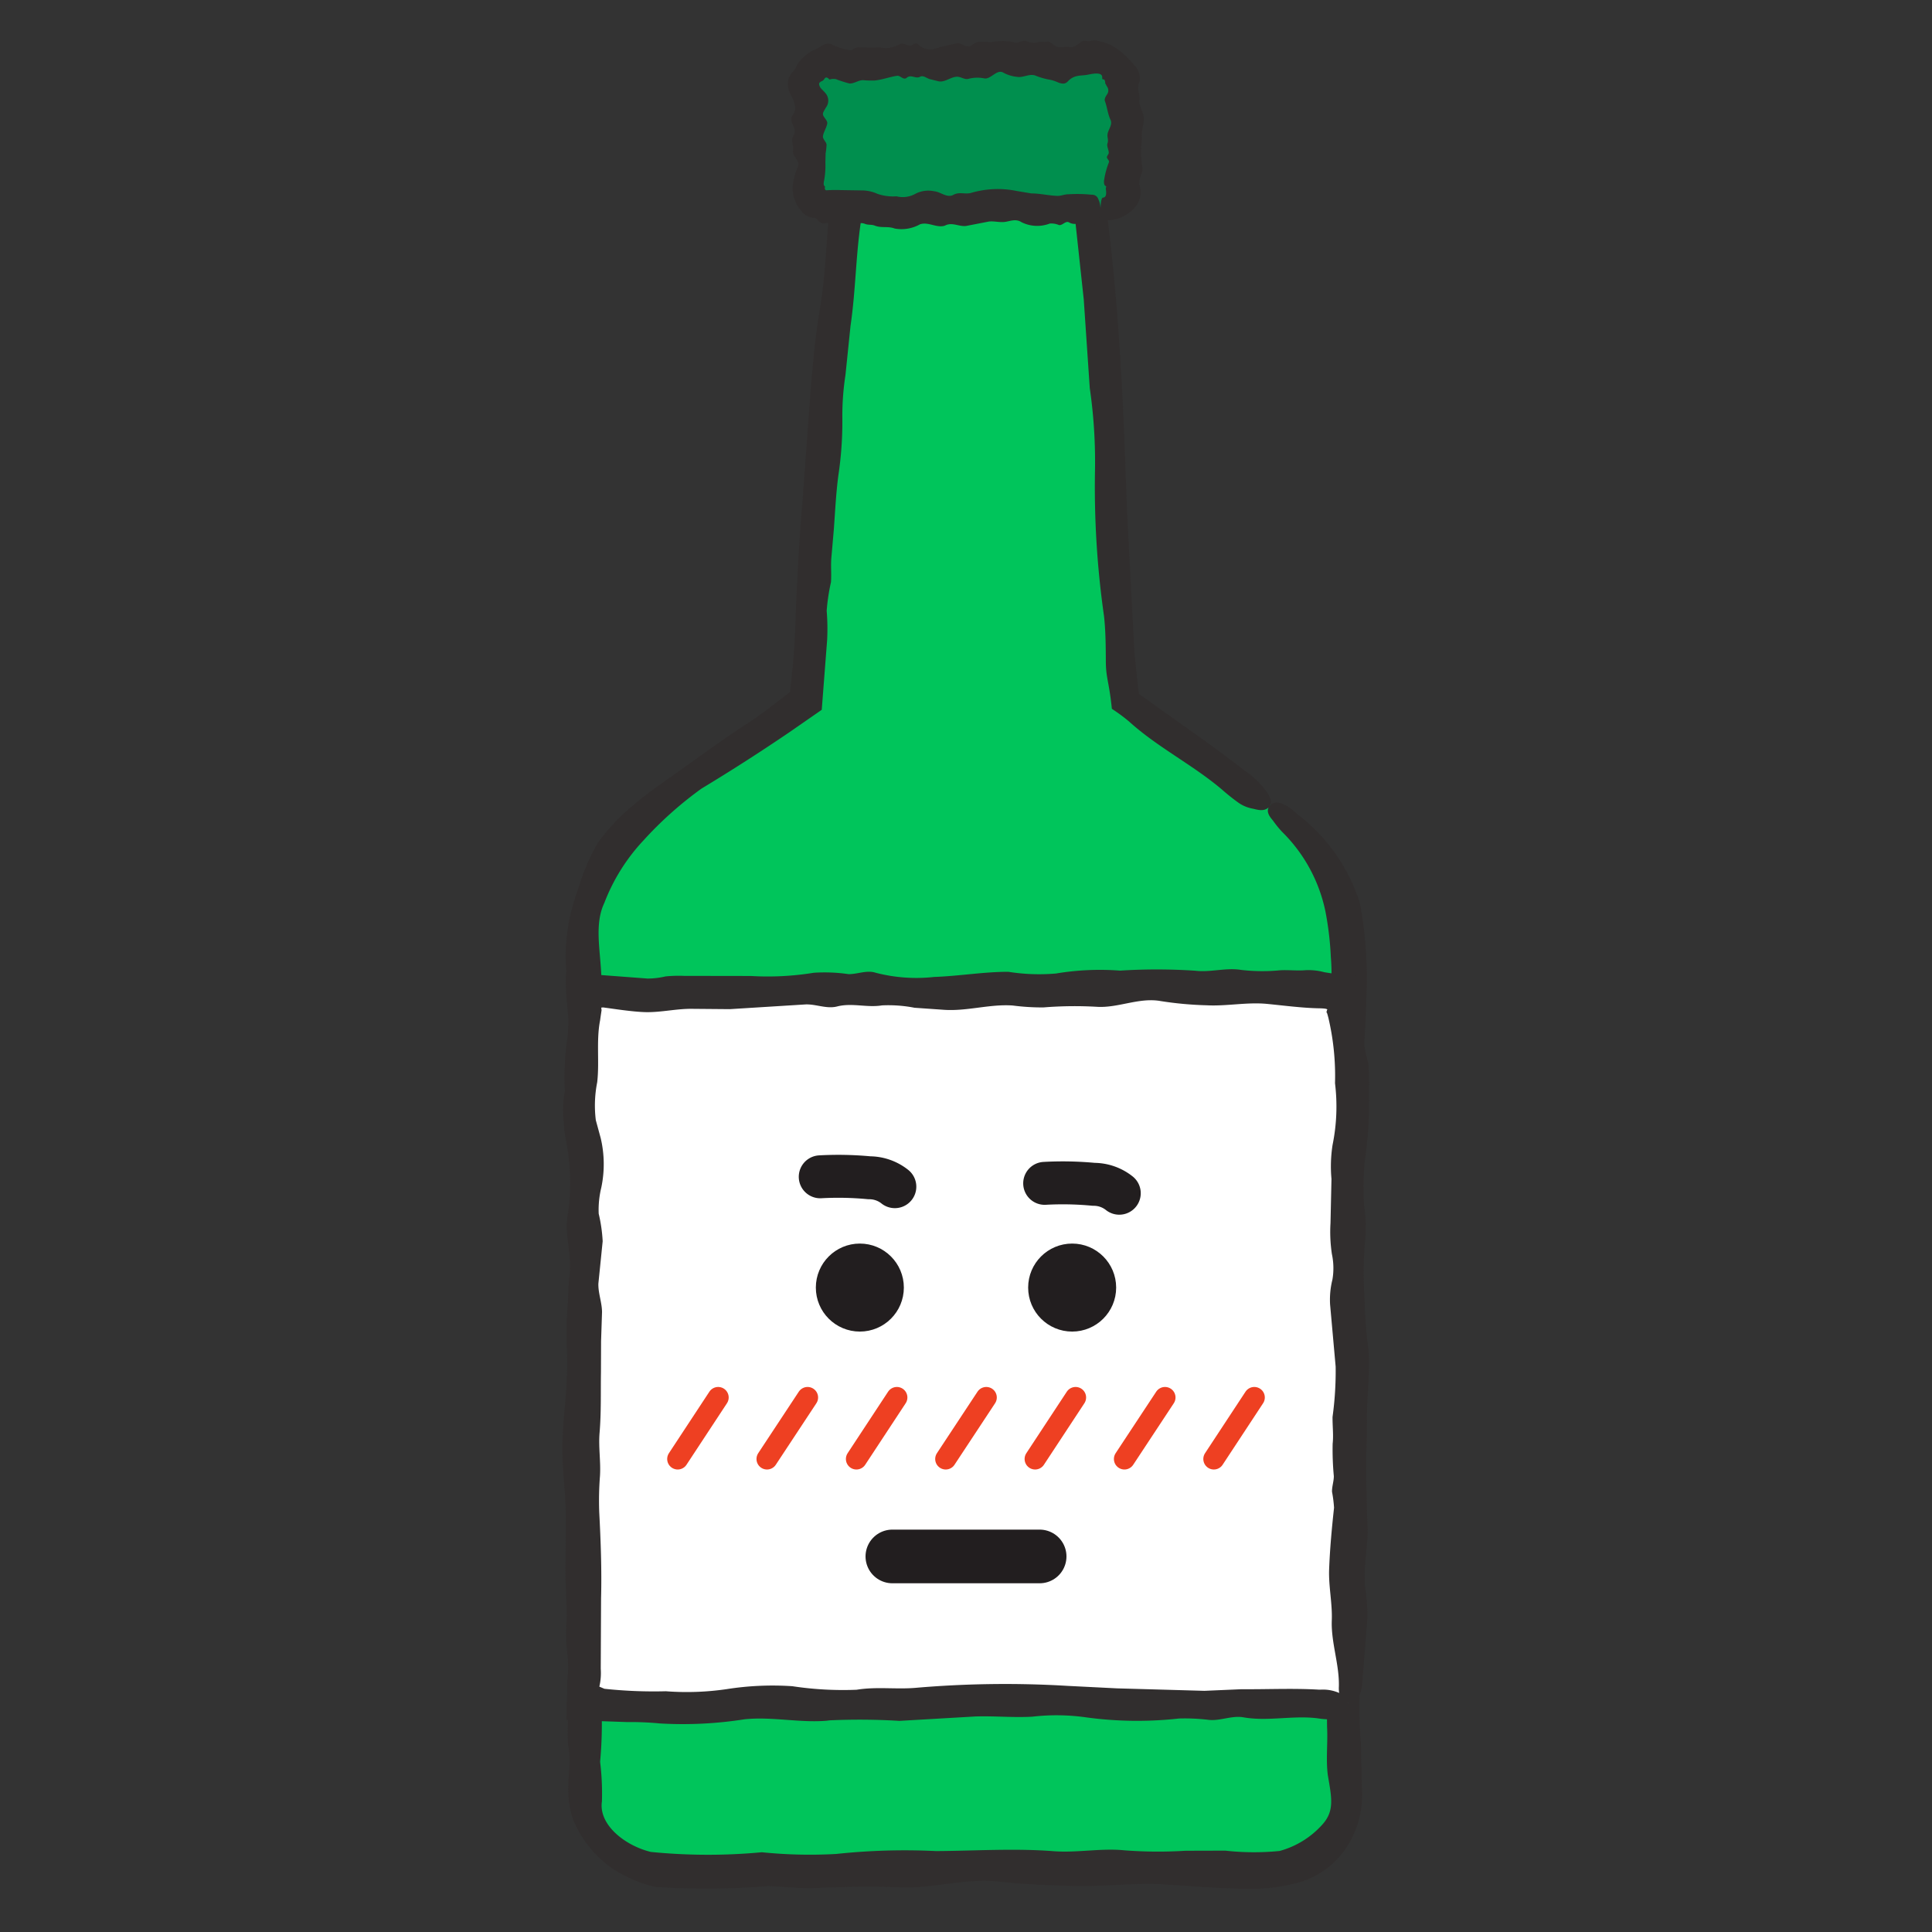 <svg id="레이어_1" data-name="레이어 1" xmlns="http://www.w3.org/2000/svg" viewBox="0 0 18 18"><rect x="0" y="0" width="18" height="18" fill="#333333" stroke="none"/><defs><style>.cls-1{fill:#00c55b;}.cls-2{fill:#312e2e;}.cls-3{fill:#008f4e;}.cls-4,.cls-8{fill:#fff;}.cls-5{fill:#221e1f;stroke-width:0.158px;}.cls-5,.cls-6,.cls-8{stroke:#221e1f;}.cls-5,.cls-6,.cls-7,.cls-8{stroke-linecap:round;stroke-linejoin:round;}.cls-6,.cls-7{fill:none;}.cls-6{stroke-width:0.5px;}.cls-7{stroke:#ee4022;stroke-width:0.196px;}.cls-8{stroke-width:0.4px;}</style></defs><path class="cls-1" d="M11.837,7.499,10.492,6.531l-.373-5.278H7.881L7.508,6.531l-1.345.968A1.564,1.564,0,0,0,5.444,8.747V16.734c0,.383.432.694.964.694h5.184c.532,0,.964-.311.964-.694V8.747A1.564,1.564,0,0,0,11.837,7.499Z"/><path class="cls-2" d="M7.16,17.572c.149.006.298.025.447.018.258-.011.516-.018.772-.006.313.014.619-.09.934-.053.215.025.445.032.665.039.293.01.585-.031.877-.013.241.014.508.039.751.04a1.639,1.639,0,0,0,.456-.049.79.79,0,0,0,.441-.279.875.875,0,0,0,.187-.551l-.011-.473a4.33,4.33,0,0,1,.023-.899,3.141,3.141,0,0,0,.01-.493l.009-.64a3.362,3.362,0,0,0-.013-.452,1.515,1.515,0,0,1-.005-.37,1.864,1.864,0,0,0,.022-.36l-.052-.906c-.021-.245.027-.487.029-.729.001-.128-.01-.263-.001-.389.011-.157-.011-.314-.011-.471l.017-.226c-.001-.078-.024-.155-.019-.232.021-.3.039-.602.046-.902a3.781,3.781,0,0,0-.065-.765,1.681,1.681,0,0,0-.589-.831c-.03-.033-.182-.161-.252-.071-.044.057.016.115.034.139a.96.96,0,0,0,.083.102,1.454,1.454,0,0,1,.404.743,2.919,2.919,0,0,1,.05.422c.025.294-.028.591-.021.885.01.434.017.864.007,1.298l-.002.255c.003.332-.029.671-.015,1.003.011.251.045.502.037.751-.009.276.034.552-.003.83a3.114,3.114,0,0,0,.008.53,6.344,6.344,0,0,1-.005.638,9.041,9.041,0,0,0-.041.985c.008.15-.012.3.007.449.036.211.064.334-.052.461a.825.825,0,0,1-.397.245,2.403,2.403,0,0,1-.506-.003l-.37.001a4.128,4.128,0,0,1-.57-.004c-.218-.022-.441.025-.662.008-.364-.028-.729-.003-1.093-.001a6.015,6.015,0,0,0-.931.027,4.417,4.417,0,0,1-.692-.016,5.377,5.377,0,0,1-1.034-.003c-.237-.057-.489-.251-.456-.471a2.418,2.418,0,0,0-.017-.369,3.756,3.756,0,0,0,.013-.507,6.462,6.462,0,0,1-.03-.914l.001-.971c0-.089.003-.179-.005-.268a1.772,1.772,0,0,1-.02-.261c.019-.301.015-.602.055-.902.022-.167-.024-.337-.017-.505l.005-.521a2.67,2.67,0,0,1,.018-.412,2.253,2.253,0,0,0,.017-.518l-.011-.192A4.873,4.873,0,0,1,5.589,9.333c.058-.322-.084-.659.042-.922A1.781,1.781,0,0,1,5.996,7.829a3.451,3.451,0,0,1,.54-.482q.419-.253.823-.528l.297-.206.05-.647A2.035,2.035,0,0,0,7.702,5.691a1.829,1.829,0,0,1,.04-.267c.006-.081-.004-.162.005-.243l.022-.253c.012-.167.02-.334.042-.5a3.343,3.343,0,0,0,.037-.521,2.494,2.494,0,0,1,.029-.413l.047-.457c.048-.328.048-.633.095-.961.019-.134.031-.269.038-.404l.007-.203c-.002-.024-.006-.015-.01-.03.009-.005-.006-.01.036-.015l.209-.015c.395-.026.79.034,1.183.014l.053-.004a2.189,2.189,0,0,1,.432-.003.301.301,0,0,0-.003.064l.015.214c.039.362.079.735.118,1.095l.056.826a4.759,4.759,0,0,1,.049.755,8.509,8.509,0,0,0,.084,1.371c.016.145.016.292.017.437.003.146.032.186.056.426a1.585,1.585,0,0,1,.16.118c.267.242.594.403.868.636a1.891,1.891,0,0,0,.159.126.341.341,0,0,0,.125.05c.034.007.094.029.139-.004.063-.046.011-.124-.007-.151a.87.87,0,0,0-.221-.21L11.557,7.15c-.294-.229-.603-.437-.904-.656l-.043-.029-.04-.374-.067-1.268-.027-.713c-.029-.729-.075-1.457-.171-2.182-.015-.114-.023-.228-.03-.342l-.034-.464-.312.013a7.634,7.634,0,0,1-.934-.033,7.01,7.01,0,0,0-.967.027l-.249.016L7.757,1.607,7.726,1.965c-.029.315-.035.605-.088.918-.043.252-.065.506-.086.76L7.477,4.663c-.036.415-.055.831-.071,1.247-.006.17-.026.366-.044.518l-.003.02-.157.121c-.072.055-.144.109-.22.159-.249.16-.486.337-.727.507-.118.085-.245.17-.369.279a1.841,1.841,0,0,0-.315.337,1.88,1.88,0,0,0-.18.419,1.863,1.863,0,0,0-.122.651,3.404,3.404,0,0,0,.037.399,2.092,2.092,0,0,1-.024.379,2.551,2.551,0,0,0,.005.717l.046.264a2.693,2.693,0,0,1-.013.55c-.022.293.01.606-.027.899-.028.228-.003.459-.011.688-.008.218-.04.441-.042.661-.002.223.033.445.031.668l-.003.547L5.31,15.791a3.302,3.302,0,0,0-.019.458c.051.234-.048.394.045.694a1.038,1.038,0,0,0,.344.448,1.258,1.258,0,0,0,.424.189A7.102,7.102,0,0,0,7.16,17.572Z"/><rect class="cls-3" x="7.53" y="0.573" width="2.936" height="1.36" rx="0.211"/><path class="cls-2" d="M8.935.717c.029.006.057.025.086.018A.327.327,0,0,1,9.169.73c.06.014.119-.09.179-.053A.337.337,0,0,0,9.476.716c.056.01.112-.031.168-.013a.649.649,0,0,0,.144.041.405.405,0,0,1,.077.027c.028.008.056.017.084-.013.06-.064.121-.05.181-.061.047-.01.142-.03.139.025 0.0.029.012.012.019.02A.048.048,0,0,1,10.297.77c0.0.013-.003-.004.015.034A.062.062,0,0,1,10.317.875c-.015.023-.031.046-.022.069.021.058.025.116.052.174.021.047-.027.093-.029.14-.001.025.01.05.001.075-.011.03.011.06.011.09,0,.014-.018.029-.017.043.001.015.024.03.019.045a.75.75,0,0,0-.046.173c-.005.063.03.041.018.064-.008.003.021.086-.025.093-.006.001-.022-.006-.026.106-.002.072.023.081.033.088a.073.073,0,0,0,.044.016.34.34,0,0,0,.267-.15.218.218,0,0,0,.024-.158c-.024-.075.028-.118.022-.179a1.012,1.012,0,0,1-.007-.249.229.229,0,0,0,.002-.049c-.003-.064.029-.129.015-.192-.011-.048-.045-.096-.037-.144.009-.057-.033-.096.002-.169A.181.181,0,0,0,10.56.599a.748.748,0,0,0-.149-.141.38.38,0,0,0-.156-.07.169.169,0,0,0-.095-.007c-.029.008-.058-.012-.086.007-.037.031-.074.059-.111.052-.035-.007-.071.004-.106-.001C9.821.433,9.786.378,9.751.389c-.024.007-.047-.004-.071.001A.157.157,0,0,1,9.571.386C9.529.364,9.486.411,9.444.394a.489.489,0,0,0-.209-.001c-.059.002-.119-.023-.179.027C9.012.456,8.967.403,8.923.403A1.838,1.838,0,0,0,8.717.452.155.155,0,0,1,8.554.413c-.025-.027-.05.013-.075.013C8.446.426,8.414.391,8.381.413a.255.255,0,0,1-.175.03L8.02.442A.115.115,0,0,0,7.968.447c-.017.007-.033.025-.05.02a.55.55,0,0,1-.173-.055C7.693.388,7.637.446,7.591.462a.403.403,0,0,0-.134.101c-.034.031-.038.079-.078.114a.153.153,0,0,0-.033.146.107.107,0,0,0,.011.037c.033.071.08.142.028.213-.045.062.05.124.009.186-.032.048.004.097-.006.146-.01.048.068.095.048.143A.634.634,0,0,0,7.384,1.743a.332.332,0,0,0,.113.255.142.142,0,0,0,.086.031c.03.001.044.042.074.05.027.007.054-.007.08-.003a.228.228,0,0,0,.05.005.308.308,0,0,1,.096.007.128.128,0,0,0,.1 0.0.096.096,0,0,1,.079-.001c.029.011.059.003.088.015.063.025.122.003.185.027a.351.351,0,0,0,.236-.039c.076-.026.151.034.227.014l.01-.004c.065-.032.13.014.194.005l.211-.041c.053-.006.106.012.159.002.049-.009.096-.028.145.004a.327.327,0,0,0,.263.013.173.173,0,0,1,.084.013c.032.01.064-.043.096-.024.069.04.138-.02.206.009a.078.078,0,0,0,.039.01c.008-.001.017-.013.025-.032a.191.191,0,0,0,.021-.084.215.215,0,0,0-.018-.119.061.061,0,0,0-.058-.042l-.006-0a1.316,1.316,0,0,0-.214-.004c-.035-.001-.069.016-.104.015-.082-.003-.162-.023-.243-.023l-.137-.023a.882.882,0,0,0-.42.017c-.056.018-.112-.012-.168.019-.06.033-.119-.028-.179-.033a.261.261,0,0,0-.182.027.24.24,0,0,1-.17.02.447.447,0,0,1-.177-.023.354.354,0,0,0-.146-.032l-.196-.003a1.257,1.257,0,0,0-.135.002c-.012-.003-.016-.017-.012-.028.004-.016-.02-.004-.009-.058a.755.755,0,0,0,.013-.17L7.692,1.43a.73.73,0,0,0,.009-.081c-.001-.026-.037-.053-.034-.079.005-.039.033-.078.04-.118.005-.026-.026-.051-.037-.076-.011-.024.012-.048.024-.073A.106.106,0,0,0,7.688.865c-.013-.017-.035-.034-.046-.051-.024-.044-.001-.049.018-.06.024-.008.023-.049.057-.024.02.023.009-.001.07.007A1.087,1.087,0,0,0,7.915.778c.043.002.085-.033.128-.031A.848.848,0,0,0,8.148.75c.07-.006.141-.034.211-.044.029-.004.059.044.088.019.042-.036.083.013.125-.01.029-.016.06.013.09.022l.077.019C8.806.775,8.87.702,8.935.717Z"/><rect class="cls-4" x="5.439" y="9.223" width="7.123" height="6.639"/><path class="cls-2" d="M9.434,9.368a2.13,2.13,0,0,0,.287.018,3.6,3.6,0,0,1,.495-.006c.2.014.397-.09.599-.053a3.298,3.298,0,0,0,.426.039c.188.01.375-.031.563-.013.154.015.327.038.481.041.126.002.063.02.078.027l-.001.002c-.007.036-.014-.053.015.063a2.362,2.362,0,0,1,.061.606,1.79,1.79,0,0,1-.023.576,1.296,1.296,0,0,0-.01.316l-.009.41a1.385,1.385,0,0,0,.013.29.628.628,0,0,1,.005.237.776.776,0,0,0-.022.231l.052.581a3.123,3.123,0,0,1-.029.468c-.001.082.01.169.001.25a2.653,2.653,0,0,0,.011.302c0,.048-.018.097-.017.145a1.181,1.181,0,0,1,.019.149c-.021.193-.039.386-.046.579-.005.156.031.313.025.47-.008.206.071.41.066.615-.001.027-.009.148.103.152a.086.086,0,0,0,.09-.073.316.316,0,0,0,.023-.088l.049-.609a1.696,1.696,0,0,0-.019-.298c-.025-.188.028-.379.021-.567-.01-.279-.017-.554-.007-.833l.002-.164c-.004-.213.029-.43.015-.643a4.124,4.124,0,0,1-.037-.482,3.464,3.464,0,0,1,.003-.532,1.286,1.286,0,0,0-.008-.34,2.614,2.614,0,0,1,.005-.409,3.736,3.736,0,0,0,.041-.632,2.649,2.649,0,0,0-.007-.288,1.256,1.256,0,0,1-.052-.371L12.694,9.09l-.074-.001a2.379,2.379,0,0,1-.281-.031.567.567,0,0,0-.176-.019c-.079.007-.158-.004-.238.001A1.701,1.701,0,0,1,11.56,9.036c-.14-.022-.283.025-.424.008a5.42,5.42,0,0,0-.701-.001,2.484,2.484,0,0,0-.597.027,1.824,1.824,0,0,1-.444-.016c-.23 0-.46.04-.69.048a1.506,1.506,0,0,1-.545-.039c-.082-.027-.168.013-.252.013a1.551,1.551,0,0,0-.325-.013,2.666,2.666,0,0,1-.586.03l-.623-.001a1.258,1.258,0,0,0-.172.005.74.74,0,0,1-.167.02L5.305,9.062,5.275,9.059c-.015.172.026.409.02.472-.007.112.005.224-.005.334A1.105,1.105,0,0,1,5.271,10.13a.934.934,0,0,0-.017.333,1.068,1.068,0,0,0,.011.123,2.016,2.016,0,0,1,.028.712c-.045.207.05.414.009.621a3.678,3.678,0,0,0-.006.488c-.01.16.068.318.048.478q-.039.313-.052.626l-.011.556a.852.852,0,0,0,.023.176c.013.059-.02.114-.021.173-.001.052.016.103.012.155l-.004.163c0.0.107.003.215-.007.322a1.376,1.376,0,0,0-0.0.335,1.034,1.034,0,0,1,.001.266l-.008.367.157.006.405.014a2.905,2.905,0,0,1,.31.013,3.691,3.691,0,0,0,.789-.039c.253-.026.507.034.759.014l.034-.004A6.114,6.114,0,0,1,8.38,16.033l.706-.041c.177-.006.354.012.531.002a1.962,1.962,0,0,1,.486.004,3.51,3.51,0,0,0,.881.013,1.84,1.84,0,0,1,.281.013c.107.01.213-.043.32-.024.23.04.46-.02.69.009a.786.786,0,0,0,.13.01.16.16,0,0,0,.084-.032.13.13,0,0,0,.071-.084.107.107,0,0,0-.06-.119.376.376,0,0,0-.194-.042l-.02-0c-.239-.014-.478-.002-.717-.004l-.348.015-.815-.023L9.948,15.707a9.714,9.714,0,0,0-1.404.017c-.187.018-.376-.012-.563.019a3.149,3.149,0,0,1-.599-.033,2.753,2.753,0,0,0-.61.027,2.563,2.563,0,0,1-.568.02,4.322,4.322,0,0,1-.573-.023l-.047-.02a.563.563,0,0,0,.013-.167l.003-.656c.007-.267-.003-.534-.017-.801a2.973,2.973,0,0,1,.007-.341c.008-.133-.015-.266-.004-.399.016-.189.01-.379.013-.569l.001-.286.009-.272c-.001-.089-.037-.177-.034-.265l.04-.394a1.428,1.428,0,0,0-.037-.256.871.871,0,0,1,.024-.243,1.057,1.057,0,0,0-.005-.46l-.046-.169a1.113,1.113,0,0,1,.013-.353c.022-.188-.01-.389.027-.577.018-.131.014-.075.011-.118a.076.076,0,0,1,.032-0c.065.008.262.04.387.042.143.002.285-.033.428-.031l.351.003.705-.044c.097-.004.196.044.294.019.139-.036.278.013.418-.01a1.264,1.264,0,0,1,.303.022L8.779,9.407C9.001,9.426,9.214,9.353,9.434,9.368Z"/><circle class="cls-5" cx="8.011" cy="11.996" r="0.331"/><circle class="cls-5" cx="9.989" cy="11.996" r="0.331"/><line class="cls-6" x1="8.314" y1="14.501" x2="9.686" y2="14.501"/><line class="cls-7" x1="6.314" y1="13.593" x2="6.691" y2="13.02"/><line class="cls-7" x1="7.146" y1="13.593" x2="7.524" y2="13.02"/><line class="cls-7" x1="7.979" y1="13.593" x2="8.356" y2="13.02"/><line class="cls-7" x1="8.811" y1="13.593" x2="9.189" y2="13.02"/><line class="cls-7" x1="9.644" y1="13.593" x2="10.021" y2="13.02"/><line class="cls-7" x1="10.476" y1="13.593" x2="10.854" y2="13.02"/><line class="cls-7" x1="11.309" y1="13.593" x2="11.686" y2="13.02"/><path class="cls-8" d="M9.733,11.025a3.07,3.07,0,0,1,.457.009.382.382,0,0,1,.238.083"/><path class="cls-8" d="M7.642,10.964a3.07,3.07,0,0,1,.457.009.382.382,0,0,1,.238.083"/></svg>